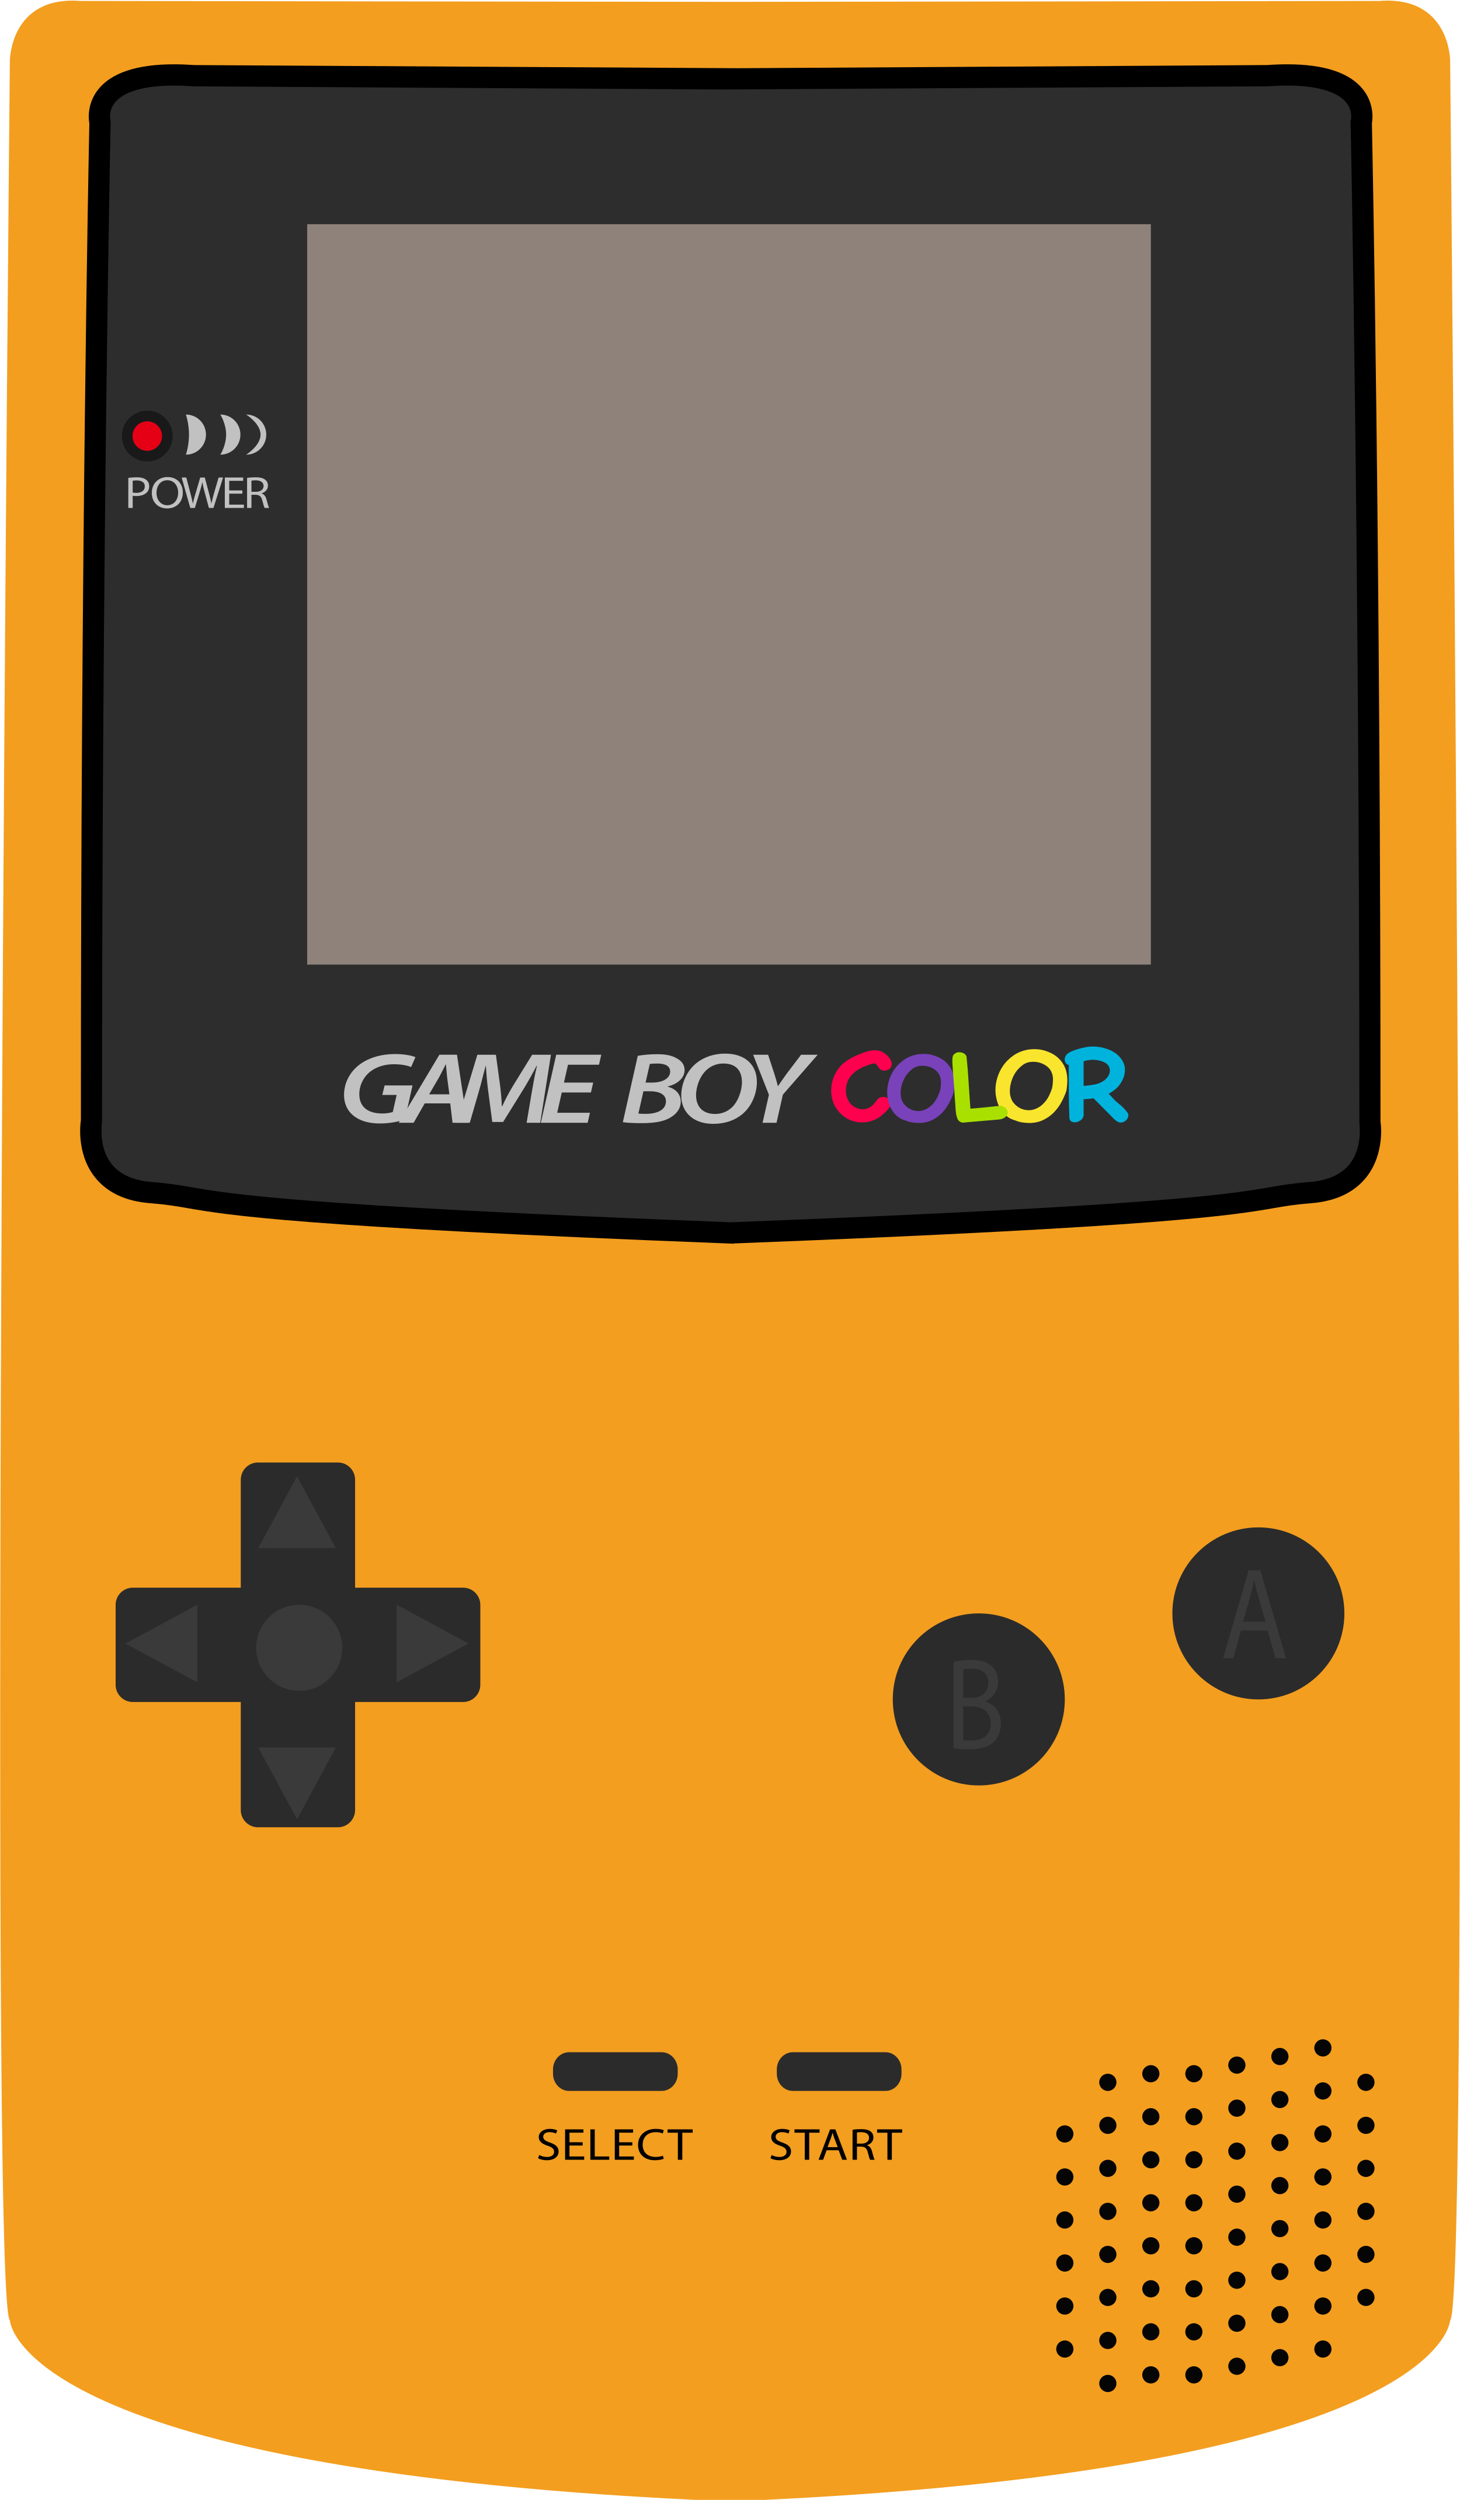 <svg id="gameboy" viewBox="20.747 26.162 339.992 582.042" xmlns="http://www.w3.org/2000/svg" style="--gb-color: #F39E1F">
  <g id="g1300" transform="matrix(1.333, 0, 0, -1.333, 198.736, 608.204)">
    <path d="m 0,0 c 118.861,5.707 119.812,31.381 119.812,31.381 3.803,2.851 0,394.634 0,394.634 0,0 0,11.408 -12.363,10.461 0,0 -99.84,-0.156 -113.153,-0.156 h -0.577 c -13.315,0 -113.158,0.156 -113.158,0.156 -12.36,0.947 -12.363,-10.461 -12.363,-10.461 0,0 -3.802,-391.783 0,-394.634 0,0 0.951,-25.674 119.813,-31.381 z" style="fill-opacity: 1; fill-rule: nonzero; stroke: none; fill: #F39E1F;" id="path1302"/>
  </g>
  <g id="g1336" transform="matrix(1.333, 0, 0, -1.333, 192.745, 44.519)">
    <path d="m 0,0 92.391,0.551 c 18.866,1.35 16.409,-8.157 16.409,-8.157 0,0 1.506,-69.972 1.506,-174.573 0,0 1.9,-11.408 -10.459,-12.359 -12.362,-0.955 -2.856,-3.254 -101.748,-7.058 h 1.064 c -98.893,3.804 -89.383,6.103 -101.746,7.058 -12.363,0.951 -10.457,12.359 -10.457,12.359 0,104.601 1.502,174.573 1.502,174.573 0,0 -2.457,9.507 16.408,8.157 L -2.743,0 Z" style="fill:#2d2d2d;fill-opacity:1;fill-rule:nonzero;stroke:none" id="path1338"/>
  </g>
  <g id="g1340" transform="matrix(1.333, 0, 0, -1.333, 61.272, 46.088)">
    <path d="m 0,0 c -6.567,0 -9.242,-1.618 -10.327,-2.976 -1.139,-1.425 -0.813,-2.953 -0.798,-3.015 l 0.05,-0.479 c -0.014,-0.7 -1.502,-71.151 -1.502,-174.532 -0.029,-0.342 -0.647,-4.423 1.662,-7.348 1.458,-1.848 3.84,-2.91 7.08,-3.161 2.925,-0.225 4.637,-0.518 6.803,-0.893 7.008,-1.204 18.732,-3.222 94.266,-6.136 75.538,2.914 87.263,4.932 94.274,6.136 2.167,0.375 3.878,0.668 6.804,0.893 3.236,0.251 5.617,1.313 7.076,3.157 2.31,2.929 1.694,7.014 1.691,7.054 -0.026,103.679 -1.517,174.13 -1.531,174.83 l -0.004,0.258 0.061,0.247 c 0.007,0.036 0.337,1.564 -0.805,2.989 -1.256,1.572 -4.791,3.502 -13.67,2.849 L 95.862,-0.682 3.466,-0.13 C 2.142,-0.04 1.03,0 0,0 m 97.769,-202.277 -1.065,0.04 c -75.433,2.914 -87.28,4.953 -94.363,6.172 -2.072,0.356 -3.708,0.639 -6.459,0.853 -4.337,0.33 -7.613,1.876 -9.74,4.59 -3.313,4.235 -2.45,9.696 -2.41,9.924 -0.025,100.261 1.383,169.678 1.474,174.091 -0.243,1.295 -0.163,3.723 1.487,5.856 2.298,2.965 6.775,4.467 13.307,4.467 1.11,0 2.308,-0.044 3.61,-0.134 l 94.995,-0.548 92.38,0.551 c 1.176,0.087 2.377,0.131 3.487,0.131 6.536,0 11.009,-1.502 13.306,-4.471 1.652,-2.129 1.731,-4.557 1.489,-5.852 0.093,-4.424 1.502,-73.844 1.502,-174.395 0.025,0 0.856,-5.415 -2.439,-9.62 -2.126,-2.714 -5.399,-4.26 -9.735,-4.59 -2.75,-0.214 -4.387,-0.497 -6.459,-0.853 -7.087,-1.219 -18.932,-3.258 -94.367,-6.172 z" style="fill:#000000;fill-opacity:1;fill-rule:nonzero;stroke:none" id="path1342"/>
  </g>
  <path d="M 302.184 415.625 L 154.794 415.625 L 154.794 286.302 L 302.184 286.302 Z" style="fill:#8e827b;fill-opacity:1;fill-rule:nonzero;stroke:none" id="path1344" transform="matrix(1.333, 0, 0, -1.333, -114.063, 632.389)"/>
  <g id="g1346" transform="matrix(1.333, 0, 0, -1.333, 59.713, 127.689)">
    <path d="m 0,0 c 0,-1.934 -1.566,-3.505 -3.505,-3.505 -1.936,0 -3.505,1.571 -3.505,3.505 0,1.938 1.569,3.505 3.505,3.505 C -1.566,3.505 0,1.938 0,0" style="fill:#e50016;fill-opacity:1;fill-rule:nonzero;stroke:none" id="path1348"/>
  </g>
  <g id="g1350" transform="matrix(1.333, 0, 0, -1.333, 55.04, 124.254)">
    <path d="m 0,0 c -1.419,0 -2.576,-1.158 -2.576,-2.577 0,-1.419 1.157,-2.576 2.576,-2.576 1.419,0 2.577,1.157 2.577,2.576 C 2.577,-1.158 1.419,0 0,0 m 0,-7.011 c -2.445,0 -4.435,1.989 -4.435,4.434 0,2.446 1.99,4.434 4.435,4.434 2.446,0 4.435,-1.988 4.435,-4.434 0,-2.445 -1.989,-4.434 -4.435,-4.434" style="fill:#191919;fill-opacity:1;fill-rule:nonzero;stroke:none" id="path1352"/>
  </g>
  <g id="g1354" transform="matrix(1.333, 0, 0, -1.333, 51.648, 140.84)">
    <path d="m 0,0 c 0.168,-0.04 0.379,-0.058 0.631,-0.058 0.922,0 1.484,0.403 1.484,1.136 0,0.7 -0.551,1.041 -1.396,1.041 C 0.385,2.119 0.131,2.097 0,2.061 Z M -0.766,2.562 C -0.395,2.613 0.088,2.663 0.705,2.663 1.459,2.663 2.01,2.504 2.363,2.221 2.689,1.967 2.881,1.582 2.881,1.11 2.881,0.631 2.725,0.25 2.424,-0.025 2.021,-0.414 1.361,-0.61 0.613,-0.61 0.385,-0.61 0.174,-0.603 0,-0.559 v -2.13 h -0.766 z" style="fill:#c1c1c1;fill-opacity:1;fill-rule:nonzero;stroke:none" id="path1356"/>
  </g>
  <g id="g1358" transform="matrix(1.333, 0, 0, -1.333, 57.19, 140.927)">
    <path d="m 0,0 c 0,-1.132 0.686,-2.148 1.889,-2.148 1.213,0 1.898,0.998 1.898,2.206 C 3.787,1.111 3.174,2.214 1.9,2.214 0.635,2.214 0,1.168 0,0 m 4.596,0.087 c 0,-1.828 -1.237,-2.797 -2.75,-2.797 -1.563,0 -2.664,1.088 -2.664,2.696 0,1.683 1.17,2.786 2.752,2.786 1.617,0 2.662,-1.11 2.662,-2.685" style="fill:#c1c1c1;fill-opacity:1;fill-rule:nonzero;stroke:none" id="path1360"/>
  </g>
  <g id="g1362" transform="matrix(1.333, 0, 0, -1.333, 65.054, 144.425)">
    <path d="m 0,0 -1.502,5.313 h 0.81 L 0.012,2.624 C 0.186,1.963 0.346,1.303 0.45,0.788 H 0.469 C 0.563,1.317 0.748,1.949 0.951,2.631 L 1.742,5.313 H 2.541 L 3.263,2.616 C 3.43,1.985 3.59,1.354 3.677,0.794 H 3.695 C 3.818,1.379 3.985,1.97 4.166,2.631 L 4.95,5.313 H 5.734 L 4.054,0 H 3.256 L 2.509,2.769 C 2.323,3.444 2.199,3.966 2.12,4.5 H 2.102 C 1.996,3.973 1.865,3.451 1.645,2.769 L 0.803,0 Z" style="fill:#c1c1c1;fill-opacity:1;fill-rule:nonzero;stroke:none" id="path1364"/>
  </g>
  <g id="g1366" transform="matrix(1.333, 0, 0, -1.333, 77.19, 141.101)">
    <path d="M 0,0 H -2.301 V -1.916 H 0.265 V -2.493 H -3.066 V 2.819 H 0.135 V 2.243 H -2.301 V 0.566 l 2.301,0 z" style="fill:#c1c1c1;fill-opacity:1;fill-rule:nonzero;stroke:none" id="path1368"/>
  </g>
  <g id="g1370" transform="matrix(1.333, 0, 0, -1.333, 79.304, 140.665)">
    <path d="M 0,0 H 0.779 C 1.6,0 2.115,0.406 2.115,1.008 2.115,1.698 1.564,1.996 0.754,2.003 0.385,2.003 0.123,1.974 0,1.941 Z m -0.766,2.424 c 0.389,0.069 0.94,0.108 1.469,0.108 0.817,0 1.344,-0.134 1.713,-0.435 0.299,-0.236 0.465,-0.598 0.465,-1.009 0,-0.7 -0.49,-1.164 -1.113,-1.357 V -0.291 C 2.225,-0.432 2.496,-0.809 2.635,-1.361 2.83,-2.104 2.968,-2.613 3.092,-2.82 H 2.301 C 2.207,-2.671 2.072,-2.214 1.904,-1.553 1.73,-0.82 1.416,-0.544 0.719,-0.519 H 0 V -2.82 h -0.766 z" style="fill:#c1c1c1;fill-opacity:1;fill-rule:nonzero;stroke:none" id="path1372"/>
  </g>
  <g id="g1374" transform="matrix(1.333, 0, 0, -1.333, 76.73, 127.351)">
    <path d="m 0,0 c 0,-1.938 -1.567,-3.505 -3.506,-3.505 0,0 1.009,1.567 1.009,3.505 0,1.938 -1.009,3.505 -1.009,3.505 C -1.567,3.505 0,1.938 0,0" style="fill:#c1c1c1;fill-opacity:1;fill-rule:nonzero;stroke:none" id="path1376"/>
  </g>
  <g id="g1378" transform="matrix(1.333, 0, 0, -1.333, 68.713, 127.351)">
    <path d="m 0,0 c 0,-1.938 -1.571,-3.505 -3.505,-3.505 0,0 0.54,1.567 0.54,3.505 0,1.938 -0.54,3.505 -0.54,3.505 C -1.571,3.505 0,1.938 0,0" style="fill:#c1c1c1;fill-opacity:1;fill-rule:nonzero;stroke:none" id="path1380"/>
  </g>
  <g id="g1382" transform="matrix(1.333, 0, 0, -1.333, 82.749, 127.351)">
    <path d="m 0,0 c 0,-1.938 -1.567,-3.505 -3.506,-3.505 0,0 2.512,1.567 2.512,3.505 0,1.938 -2.512,3.505 -2.512,3.505 C -1.567,3.505 0,1.938 0,0" style="fill:#c1c1c1;fill-opacity:1;fill-rule:nonzero;stroke:none" id="path1384"/>
  </g>
  <g id="g1390" transform="matrix(1.333, 0, 0, -1.333, 103.437, 447.595)">
    <path d="m 0,0 c 0,-1.662 -1.346,-3.004 -3.005,-3.004 h -13.959 c -1.658,0 -3.005,1.342 -3.005,3.004 v 57.699 c 0,1.662 1.347,3.01 3.005,3.01 H -3.005 C -1.346,60.709 0,59.361 0,57.699 Z" style="fill:#2b2b2b;fill-opacity:1;fill-rule:nonzero;stroke:none" id="path1392"/>
  </g>
  <g id="g1394" transform="matrix(1.333, 0, 0, -1.333, 128.591, 395.816)">
    <path d="m 0,0 c 1.662,0 3.005,-1.342 3.005,-3.004 v -13.959 c 0,-1.662 -1.343,-3.005 -3.005,-3.005 h -57.699 c -1.658,0 -3.004,1.343 -3.004,3.005 v 13.959 c 0,1.662 1.346,3.004 3.004,3.004 z" style="fill:#2b2b2b;fill-opacity:1;fill-rule:nonzero;stroke:none" id="path1396"/>
  </g>
  <g id="g1398" transform="matrix(1.333, 0, 0, -1.333, 333.814, 401.801)">
    <path id="bouton_A" d="m 0,0 c 0,-8.299 -6.727,-15.025 -15.021,-15.025 -8.301,0 -15.028,6.726 -15.028,15.025 0,8.296 6.727,15.023 15.028,15.023 C -6.727,15.023 0,8.296 0,0" style="fill:#2b2b2b;fill-opacity:1;fill-rule:nonzero;stroke:none" />
  </g>
  <g id="g1402" transform="matrix(1.333, 0, 0, -1.333, 268.71, 421.834)">
    <path id="bouton_B" d="m 0,0 c 0,-8.295 -6.727,-15.023 -15.025,-15.023 -8.299,0 -15.027,6.728 -15.027,15.023 0,8.299 6.728,15.025 15.027,15.025 C -6.727,15.025 0,8.299 0,0" style="fill:#2b2b2b;fill-opacity:1;fill-rule:nonzero;stroke:none" />
  </g>
  <g id="g1406" transform="matrix(1.333, 0, 0, -1.333, 178.57, 508.982)">
    <path id="bouton_SELECT" d="m 0,0 c 0,-1.662 -1.259,-3.005 -2.813,-3.005 h -16.158 c -1.556,0 -2.816,1.343 -2.816,3.005 v 0.747 c 0,1.666 1.26,3.012 2.816,3.012 H -2.813 C -1.259,3.759 0,2.413 0,0.747 Z" style="fill:#2b2b2b;fill-opacity:1;fill-rule:nonzero;stroke:none" />
  </g>
  <g id="g1410" transform="matrix(1.333, 0, 0, -1.333, 230.678, 508.982)">
    <path id="bouton_START" d="m 0,0 c 0,-1.662 -1.256,-3.005 -2.808,-3.005 h -16.164 c -1.55,0 -2.807,1.343 -2.807,3.005 v 0.747 c 0,1.666 1.257,3.012 2.807,3.012 H -2.808 C -1.256,3.759 0,2.413 0,0.747 Z" style="fill:#2b2b2b;fill-opacity:1;fill-rule:nonzero;stroke:none" />
  </g>
  <g id="g1414" transform="matrix(1.333, 0, 0, -1.333, 100.442, 409.817)">
    <path d="m 0,0 c 0,-4.147 -3.363,-7.511 -7.512,-7.511 -4.15,0 -7.51,3.364 -7.51,7.511 0,4.151 3.36,7.511 7.51,7.511 C -3.363,7.511 0,4.151 0,0" style="fill:#3a3a3a;fill-opacity:1;fill-rule:nonzero;stroke:none" id="path1416"/>
  </g>
  <g id="g1418" transform="matrix(1.333, 0, 0, -1.333, 245.061, 431.269)">
    <path d="m 0,0 c 0.331,-0.07 0.817,-0.096 1.419,-0.096 1.749,0 3.364,0.756 3.364,2.987 0,2.098 -1.536,2.965 -3.386,2.965 H 0 Z m 0,7.359 h 1.536 c 1.788,0 2.836,1.096 2.836,2.576 0,1.799 -1.164,2.507 -2.877,2.507 C 0.72,12.442 0.272,12.373 0,12.305 Z m -1.694,6.291 c 0.74,0.182 1.909,0.32 3.091,0.32 1.696,0 2.784,-0.341 3.6,-1.117 C 5.679,12.26 6.086,11.35 6.086,10.141 6.086,8.658 5.251,7.359 3.868,6.768 V 6.723 C 5.112,6.357 6.571,5.148 6.571,2.87 6.571,1.549 6.126,0.543 5.466,-0.208 4.55,-1.188 3.07,-1.645 0.933,-1.645 c -1.168,0 -2.061,0.092 -2.627,0.186 z" style="fill:#3a3a3a;fill-opacity:1;fill-rule:nonzero;stroke:none" id="path1420"/>
  </g>
  <g id="g1422" transform="matrix(1.333, 0, 0, -1.333, 315.466, 403.735)">
    <path d="M 0,0 -1.284,4.42 C -1.575,5.425 -1.771,6.335 -1.963,7.225 H -2.004 C -2.199,6.314 -2.413,5.378 -2.664,4.445 L -3.948,0 Z M -4.3,-1.549 -5.66,-6.383 H -7.41 L -2.958,8.98 h 2.044 L 3.559,-6.383 H 1.748 l -1.4,4.834 z" style="fill:#3a3a3a;fill-opacity:1;fill-rule:nonzero;stroke:none" id="path1424"/>
  </g>
  <g id="g1442" transform="matrix(1.333, 0, 0, -1.333, 113.104, 399.777)">
    <path id="fleche_DROITE" d="M 0,0 12.559,-6.775 0,-13.557 Z" style="fill:#3a3a3a;fill-opacity:1;fill-rule:nonzero;stroke:none" />
  </g>
  <g id="g1446" transform="matrix(1.333, 0, 0, -1.333, 66.695, 417.853)">
    <path id="fleche_GAUCHE" d="M 0,0 -12.559,6.774 0,13.557 Z" style="fill:#3a3a3a;fill-opacity:1;fill-rule:nonzero;stroke:none" />
  </g>
  <g id="g1450" transform="matrix(1.333, 0, 0, -1.333, 80.877, 386.618)">
    <path id="fleche_HAUT" d="M 0,0 6.778,12.552 13.561,0 Z" style="fill:#3a3a3a;fill-opacity:1;fill-rule:nonzero;stroke:none" />
  </g>
  <g id="g1454" transform="matrix(1.333, 0, 0, -1.333, 98.958, 433.011)">
    <path id="fleche_BAS" d="M 0,0 -6.779,-12.556 -13.561,0 Z" style="fill:#3a3a3a;fill-opacity:1;fill-rule:nonzero;stroke:none" />
  </g>
  <g id="g1458" transform="matrix(1.333, 0, 0, -1.333, 146.309, 527.905)">
    <path d="m 0,0 c 0.341,-0.188 0.842,-0.345 1.371,-0.345 0.78,0 1.238,0.371 1.238,0.904 0,0.498 -0.316,0.781 -1.115,1.056 -0.968,0.309 -1.564,0.758 -1.564,1.506 0,0.826 0.763,1.443 1.916,1.443 0.607,0 1.047,-0.126 1.307,-0.26 L 2.942,3.744 C 2.75,3.84 2.354,3.995 1.817,3.995 1.012,3.995 0.703,3.564 0.703,3.201 c 0,-0.498 0.36,-0.74 1.177,-1.023 1.001,-0.35 1.513,-0.781 1.513,-1.561 0,-0.82 -0.679,-1.531 -2.076,-1.531 -0.569,0 -1.194,0.152 -1.51,0.341 z" style="fill-opacity: 1; fill-rule: nonzero; stroke: none;" id="path1460"/>
  </g>
  <g id="g1462" transform="matrix(1.333, 0, 0, -1.333, 156.43, 525.699)">
    <path d="m 0,0 h -2.301 v -1.911 h 2.566 v -0.577 h -3.331 v 5.312 h 3.2 V 2.247 H -2.301 V 0.57 L 0,0.57 Z" style="fill-opacity: 1; fill-rule: nonzero; stroke: none;" id="path1464"/>
  </g>
  <g id="g1466" transform="matrix(1.333, 0, 0, -1.333, 158.226, 521.933)">
    <path d="M 0,0 H 0.766 V -4.735 H 3.295 V -5.313 L 0,-5.313 Z" style="fill-opacity: 1; fill-rule: nonzero; stroke: none;" id="path1468"/>
  </g>
  <g id="g1470" transform="matrix(1.333, 0, 0, -1.333, 167.998, 525.699)">
    <path d="m 0,0 h -2.3 v -1.911 h 2.565 v -0.577 h -3.33 V 2.824 H 0.134 V 2.247 H -2.3 V 0.57 H 0 Z" style="fill-opacity: 1; fill-rule: nonzero; stroke: none;" id="path1472"/>
  </g>
  <g id="g1474" transform="matrix(1.333, 0, 0, -1.333, 175.318, 528.785)">
    <path d="m 0,0 c -0.282,-0.127 -0.845,-0.254 -1.563,-0.254 -1.67,0 -2.928,0.947 -2.928,2.69 0,1.661 1.258,2.789 3.095,2.789 0.737,0 1.2,-0.141 1.403,-0.236 L -0.177,4.427 c -0.291,0.128 -0.701,0.221 -1.195,0.221 -1.389,0 -2.311,-0.794 -2.311,-2.191 0,-1.3 0.834,-2.134 2.276,-2.134 0.468,0 0.939,0.087 1.248,0.221 z" style="fill-opacity: 1; fill-rule: nonzero; stroke: none;" id="path1476"/>
  </g>
  <g id="g1478" transform="matrix(1.333, 0, 0, -1.333, 178.604, 522.712)">
    <path d="M 0,0 H -1.799 V 0.584 H 2.584 V 0 H 0.773 V -4.729 H 0 Z" style="fill-opacity: 1; fill-rule: nonzero; stroke: none;" id="path1480"/>
  </g>
  <g id="g1482" transform="matrix(1.333, 0, 0, -1.333, 200.434, 527.905)">
    <path d="m 0,0 c 0.341,-0.188 0.846,-0.345 1.372,-0.345 0.779,0 1.236,0.371 1.236,0.904 0,0.498 -0.315,0.781 -1.113,1.056 -0.969,0.309 -1.564,0.758 -1.564,1.506 0,0.826 0.762,1.443 1.916,1.443 0.606,0 1.046,-0.126 1.306,-0.26 L 2.942,3.744 C 2.75,3.84 2.354,3.995 1.817,3.995 1.013,3.995 0.704,3.564 0.704,3.201 0.704,2.703 1.063,2.461 1.88,2.178 2.881,1.828 3.393,1.397 3.393,0.617 c 0,-0.82 -0.679,-1.531 -2.076,-1.531 -0.57,0 -1.194,0.152 -1.509,0.341 z" style="fill-opacity: 1; fill-rule: nonzero; stroke: none;" id="path1484"/>
  </g>
  <g id="g1486" transform="matrix(1.333, 0, 0, -1.333, 208.156, 522.712)">
    <path d="M 0,0 H -1.8 V 0.584 H 2.584 V 0 H 0.773 V -4.729 H 0 Z" style="fill-opacity: 1; fill-rule: nonzero; stroke: none;" id="path1488"/>
  </g>
  <g id="g1490" transform="matrix(1.333, 0, 0, -1.333, 215.83, 526.076)">
    <path d="M 0,0 -0.58,1.528 C -0.712,1.877 -0.799,2.193 -0.886,2.501 H -0.904 C -0.991,2.186 -1.089,1.862 -1.205,1.539 L -1.782,0 Z m -1.942,-0.536 -0.613,-1.669 h -0.791 l 2.01,5.312 h 0.922 L 1.607,-2.205 H 0.791 l -0.632,1.669 z" style="fill-opacity: 1; fill-rule: nonzero; stroke: none;" id="path1492"/>
  </g>
  <g id="g1494" transform="matrix(1.333, 0, 0, -1.333, 220.304, 525.254)">
    <path d="M 0,0 H 0.781 C 1.602,0 2.115,0.399 2.115,1.01 2.115,1.691 1.564,1.993 0.756,2 0.385,2 0.125,1.971 0,1.938 Z m -0.766,2.418 c 0.389,0.072 0.94,0.111 1.471,0.111 0.816,0 1.342,-0.133 1.713,-0.435 C 2.715,1.858 2.881,1.496 2.881,1.086 2.881,0.385 2.393,-0.08 1.768,-0.268 v -0.025 c 0.453,-0.142 0.73,-0.52 0.867,-1.07 0.197,-0.741 0.334,-1.256 0.457,-1.459 H 2.301 c -0.094,0.148 -0.229,0.605 -0.395,1.269 -0.174,0.734 -0.49,1.01 -1.187,1.031 H 0 v -2.3 h -0.766 z" style="fill-opacity: 1; fill-rule: nonzero; stroke: none;" id="path1496"/>
  </g>
  <g id="g1498" transform="matrix(1.333, 0, 0, -1.333, 227.403, 522.712)">
    <path d="M 0,0 H -1.801 V 0.584 H 2.584 V 0 H 0.772 V -4.729 H 0 Z" style="fill-opacity: 1; fill-rule: nonzero; stroke: none;" id="path1500"/>
  </g>
  <g id="g1502" transform="matrix(1.333, 0, 0, -1.333, 115.02, 286.868)">
    <path d="m 0,0 c -0.965,-0.283 -2.588,-0.653 -4.332,-0.653 -1.957,0 -3.553,0.457 -4.671,1.394 -1.114,0.899 -1.619,2.202 -1.619,3.559 0,2.119 1.009,4.111 2.842,5.432 1.556,1.111 3.679,1.746 6.056,1.746 1.788,0 3.07,-0.316 3.578,-0.544 L 1.096,9.202 c -0.675,0.284 -1.724,0.494 -3.008,0.494 -1.514,0 -2.904,-0.403 -3.955,-1.161 -1.281,-0.919 -2.084,-2.453 -2.084,-4.076 0,-2.133 1.389,-3.367 4.039,-3.367 0.758,0 1.391,0.123 1.81,0.265 l 0.672,2.979 h -2.504 l 0.403,1.659 h 4.877 z" style="fill:#c1c1c1;fill-opacity:1;fill-rule:nonzero;stroke:none" id="path1504"/>
  </g>
  <g id="g1506" transform="matrix(1.333, 0, 0, -1.333, 125.398, 280.945)">
    <path d="m 0,0 -0.398,2.964 c -0.063,0.635 -0.149,1.55 -0.211,2.258 H -0.652 C -1.031,4.514 -1.408,3.668 -1.807,2.964 L -3.534,0 Z m -4.311,-1.586 -1.937,-3.386 h -2.606 l 7.108,11.885 h 3.07 L 3.113,-4.972 H 0.548 l -0.4,3.386 z" style="fill:#c1c1c1;fill-opacity:1;fill-rule:nonzero;stroke:none" id="path1508"/>
  </g>
  <g id="g1510" transform="matrix(1.333, 0, 0, -1.333, 143.382, 287.575)">
    <path d="M 0,0 0.942,5.588 C 1.153,6.808 1.451,8.48 1.807,9.947 H 1.745 C 1.008,8.554 0.166,7.018 -0.613,5.767 L -4.104,0.143 H -5.999 L -6.732,5.68 C -6.902,7 -7.029,8.535 -7.113,9.947 H -7.152 C -7.533,8.59 -7.955,6.79 -8.311,5.588 L -9.932,0 h -2.272 l 3.6,11.885 h 3.237 L -4.608,6.333 C -4.503,5.272 -4.355,4.04 -4.337,2.911 h 0.087 c 0.504,1.129 1.176,2.38 1.786,3.403 l 3.429,5.571 H 4.249 L 2.376,0 Z" style="fill:#c1c1c1;fill-opacity:1;fill-rule:nonzero;stroke:none" id="path1512"/>
  </g>
  <g id="g1514" transform="matrix(1.333, 0, 0, -1.333, 158.356, 280.52)">
    <path d="m 0,0 h -5.091 l -0.803,-3.545 h 5.723 L -0.57,-5.291 H -8.752 L -6.061,6.594 H 1.807 L 1.408,4.848 H -4 L -4.714,1.727 h 5.112 z" style="fill:#c1c1c1;fill-opacity:1;fill-rule:nonzero;stroke:none" id="path1516"/>
  </g>
  <g id="g1518" transform="matrix(1.333, 0, 0, -1.333, 171.085, 278.217)">
    <path d="m 0,0 h 1.136 c 1.833,0 3.157,0.723 3.157,1.941 0,0.969 -0.903,1.39 -2.25,1.39 -0.569,0 -1.053,-0.032 -1.307,-0.087 z m -1.26,-5.414 c 0.401,-0.036 0.84,-0.05 1.303,-0.05 1.83,0 3.514,0.616 3.514,2.202 0,1.27 -1.286,1.746 -2.778,1.746 H -0.377 Z M -1.365,4.674 c 0.945,0.174 2.124,0.283 3.408,0.283 1.47,0 2.543,-0.214 3.408,-0.726 0.82,-0.421 1.367,-1.128 1.367,-2.028 0,-1.499 -1.389,-2.518 -2.946,-2.874 v -0.051 c 1.324,-0.337 2.271,-1.252 2.271,-2.609 0,-1.252 -0.797,-2.188 -1.829,-2.787 -1.179,-0.708 -2.863,-0.968 -5.007,-0.968 -1.43,0 -2.609,0.068 -3.28,0.173 z" style="fill:#c1c1c1;fill-opacity:1;fill-rule:nonzero;stroke:none" id="path1520"/>
  </g>
  <g id="g1522" transform="matrix(1.333, 0, 0, -1.333, 185.445, 275.135)">
    <path d="m 0,0 c -1.24,-1.042 -1.955,-2.983 -1.955,-4.514 0,-1.8 0.969,-3.28 3.346,-3.28 1.029,0 2.017,0.37 2.754,1.004 1.222,1.024 1.916,3.049 1.916,4.548 0,1.571 -0.654,3.262 -3.262,3.262 C 1.706,1.02 0.759,0.636 0,0 m 8.67,-2.17 c 0,-2.116 -0.907,-4.303 -2.569,-5.679 -1.282,-1.055 -3.005,-1.672 -5.07,-1.672 -3.658,0 -5.574,2.238 -5.574,4.898 0,2.119 0.947,4.34 2.652,5.716 1.282,1.041 3.071,1.658 4.987,1.658 3.785,0 5.574,-2.207 5.574,-4.921" style="fill:#c1c1c1;fill-opacity:1;fill-rule:nonzero;stroke:none" id="path1524"/>
  </g>
  <g id="g1526" transform="matrix(1.333, 0, 0, -1.333, 198.325, 287.575)">
    <path d="m 0,0 1.113,4.885 -2.757,7 H 0.965 L 2.078,8.499 C 2.395,7.475 2.543,6.95 2.671,6.419 h 0.04 c 0.381,0.563 0.842,1.235 1.473,2.116 l 2.547,3.35 h 2.9 L 3.553,4.921 2.438,0 Z" style="fill:#c1c1c1;fill-opacity:1;fill-rule:nonzero;stroke:none" id="path1528"/>
  </g>
  <g id="g1530" transform="matrix(1.333, 0, 0, -1.333, 225.139, 282.049)">
    <path d="M 0,0 C 0.226,0.203 0.482,0.324 0.772,0.353 1.063,0.385 1.324,0.349 1.567,0.25 1.804,0.145 1.995,-0.01 2.126,-0.239 2.261,-0.457 2.293,-0.718 2.225,-1.023 2.138,-1.328 1.974,-1.607 1.733,-1.869 1.495,-2.133 1.255,-2.37 1.013,-2.583 c -0.549,-0.52 -1.159,-0.9 -1.829,-1.15 -0.668,-0.247 -1.347,-0.364 -2.033,-0.353 -0.681,0.015 -1.353,0.16 -2.009,0.44 -0.655,0.279 -1.246,0.696 -1.768,1.251 -0.309,0.331 -0.57,0.683 -0.784,1.049 -0.21,0.367 -0.374,0.751 -0.486,1.158 -0.171,0.595 -0.248,1.215 -0.228,1.865 0.01,0.642 0.123,1.27 0.337,1.879 0.21,0.61 0.508,1.183 0.896,1.72 0.392,0.537 0.867,0.998 1.429,1.376 0.41,0.279 0.824,0.519 1.238,0.725 0.417,0.2 0.856,0.393 1.325,0.57 0.267,0.098 0.541,0.196 0.823,0.295 0.283,0.093 0.573,0.162 0.868,0.22 0.297,0.048 0.594,0.066 0.889,0.055 C -0.022,8.502 0.271,8.445 0.551,8.346 0.747,8.27 0.946,8.162 1.143,8.031 1.339,7.896 1.524,7.748 1.69,7.577 1.864,7.403 2.01,7.226 2.138,7.037 2.265,6.844 2.354,6.659 2.413,6.481 2.453,6.318 2.467,6.147 2.444,5.98 2.424,5.806 2.37,5.654 2.278,5.513 2.185,5.375 2.058,5.259 1.901,5.16 1.749,5.07 1.575,5.008 1.374,4.982 1.048,4.942 0.802,4.976 0.624,5.073 0.446,5.179 0.309,5.305 0.199,5.458 0.094,5.61 -0.007,5.755 -0.108,5.9 -0.204,6.05 -0.345,6.151 -0.526,6.217 -0.643,6.217 -0.729,6.213 -0.784,6.198 -1.267,6.085 -1.749,5.926 -2.231,5.729 -2.722,5.538 -3.172,5.298 -3.585,5.019 -4.007,4.739 -4.369,4.417 -4.678,4.05 -4.986,3.684 -5.215,3.27 -5.356,2.813 -5.526,2.269 -5.589,1.717 -5.545,1.161 c 0.04,-0.558 0.211,-1.081 0.508,-1.574 0.171,-0.295 0.391,-0.548 0.675,-0.762 0.283,-0.218 0.595,-0.378 0.935,-0.487 0.338,-0.109 0.683,-0.145 1.035,-0.112 0.353,0.033 0.69,0.142 1.013,0.33 0.286,0.177 0.536,0.396 0.765,0.656 C -0.389,-0.525 -0.186,-0.265 0,0" style="fill:#ff004f;fill-opacity:1;fill-rule:nonzero;stroke:none" id="path1532"/>
  </g>
  <g id="g1534" transform="matrix(1.333, 0, 0, -1.333, 236.02, 284.57)">
    <path d="M 0,0 C 0.392,0.153 0.736,0.356 1.033,0.61 1.324,0.861 1.585,1.14 1.807,1.445 2.024,1.749 2.213,2.073 2.361,2.421 2.514,2.769 2.648,3.114 2.765,3.469 2.844,3.912 2.889,4.369 2.893,4.841 2.898,5.309 2.79,5.755 2.572,6.18 2.387,6.532 2.111,6.829 1.738,7.088 1.363,7.337 0.957,7.512 0.511,7.61 0.068,7.715 -0.381,7.733 -0.831,7.675 -1.281,7.617 -1.685,7.458 -2.036,7.2 -2.537,6.826 -2.936,6.405 -3.244,5.941 -3.55,5.476 -3.781,4.964 -3.941,4.402 -4.068,3.955 -4.141,3.488 -4.155,2.994 -4.166,2.5 -4.083,2.032 -3.897,1.586 c 0.137,-0.33 0.351,-0.631 0.633,-0.899 0.281,-0.27 0.6,-0.483 0.951,-0.636 0.354,-0.152 0.731,-0.239 1.129,-0.258 C -0.785,-0.221 -0.389,-0.152 0,0 M 5.08,2.969 C 4.857,2.315 4.575,1.67 4.227,1.045 3.879,0.417 3.458,-0.145 2.964,-0.638 2.463,-1.132 1.887,-1.531 1.226,-1.836 0.565,-2.141 -0.189,-2.293 -1.039,-2.293 c -0.547,0.022 -0.979,0.069 -1.303,0.135 -0.318,0.061 -0.631,0.155 -0.928,0.29 -0.541,0.141 -0.998,0.366 -1.382,0.678 -0.389,0.309 -0.711,0.668 -0.973,1.081 -0.258,0.411 -0.461,0.849 -0.6,1.311 -0.136,0.464 -0.228,0.91 -0.263,1.346 -0.063,0.762 0.007,1.538 0.217,2.326 0.21,0.784 0.541,1.51 0.998,2.173 0.46,0.661 1.035,1.231 1.723,1.71 0.697,0.475 1.488,0.783 2.373,0.936 0.462,0.072 0.923,0.098 1.394,0.072 C 0.689,9.744 1.146,9.66 1.588,9.519 1.955,9.403 2.293,9.268 2.609,9.116 2.924,8.963 3.222,8.767 3.512,8.532 3.89,8.227 4.209,7.875 4.475,7.475 4.731,7.08 4.92,6.659 5.04,6.227 5.186,5.676 5.246,5.131 5.236,4.591 5.225,4.05 5.17,3.51 5.08,2.969" style="fill:#7942ba;fill-opacity:1;fill-rule:nonzero;stroke:none" id="path1536"/>
  </g>
  <g id="g1538" transform="matrix(1.333, 0, 0, -1.333, 261.838, 284.361)">
    <path d="m 0,0 c 0.42,0.167 0.786,0.38 1.103,0.649 0.315,0.272 0.586,0.57 0.831,0.897 0.234,0.326 0.43,0.67 0.593,1.045 C 2.691,2.958 2.83,3.334 2.956,3.712 3.039,4.187 3.084,4.677 3.09,5.174 3.098,5.679 2.984,6.158 2.75,6.607 2.553,6.985 2.256,7.308 1.856,7.576 1.461,7.845 1.022,8.034 0.551,8.142 0.071,8.251 -0.408,8.27 -0.891,8.208 -1.373,8.146 -1.801,7.976 -2.179,7.696 -2.707,7.296 -3.141,6.851 -3.467,6.354 -3.793,5.857 -4.043,5.309 -4.211,4.707 -4.352,4.231 -4.432,3.73 -4.443,3.2 -4.457,2.67 -4.366,2.173 -4.17,1.698 -4.018,1.343 -3.789,1.023 -3.488,0.736 -3.191,0.45 -2.85,0.221 -2.473,0.058 -2.096,-0.105 -1.691,-0.196 -1.268,-0.214 -0.84,-0.232 -0.418,-0.16 0,0 M 5.432,3.178 C 5.195,2.475 4.891,1.789 4.518,1.118 4.15,0.446 3.695,-0.153 3.167,-0.682 2.633,-1.208 2.017,-1.633 1.309,-1.96 c -0.701,-0.326 -1.51,-0.49 -2.42,-0.49 -0.585,0.022 -1.049,0.074 -1.394,0.138 -0.337,0.072 -0.675,0.178 -0.993,0.312 -0.574,0.152 -1.068,0.393 -1.479,0.73 -0.414,0.33 -0.757,0.714 -1.037,1.154 -0.279,0.435 -0.494,0.907 -0.638,1.405 -0.15,0.492 -0.244,0.975 -0.284,1.44 -0.072,0.812 0.004,1.644 0.229,2.482 0.225,0.841 0.58,1.615 1.07,2.322 0.487,0.711 1.104,1.318 1.848,1.829 0.739,0.508 1.582,0.842 2.532,1.005 0.489,0.072 0.984,0.102 1.488,0.072 0.505,-0.022 0.995,-0.112 1.47,-0.26 C 2.09,10.055 2.456,9.91 2.789,9.743 3.123,9.587 3.449,9.379 3.755,9.125 4.157,8.799 4.498,8.421 4.777,7.997 5.061,7.569 5.26,7.123 5.387,6.659 5.54,6.07 5.608,5.486 5.594,4.91 5.584,4.332 5.529,3.755 5.432,3.178" style="fill:#f9e52d;fill-opacity:1;fill-rule:nonzero;stroke:none" id="path1540"/>
  </g>
  <g id="g1542" transform="matrix(1.333, 0, 0, -1.333, 278.137, 273.606)">
    <path d="M 0,0 C -0.566,0.301 -1.188,0.471 -1.855,0.512 -2.526,0.551 -3.169,0.464 -3.789,0.265 v -4.296 c 0.631,0.035 1.252,0.112 1.869,0.221 0.612,0.104 1.183,0.345 1.701,0.707 0.287,0.207 0.516,0.443 0.694,0.719 0.173,0.269 0.279,0.548 0.316,0.835 0.031,0.286 -0.008,0.562 -0.128,0.834 C 0.543,-0.443 0.322,-0.203 0,0 m -3.789,-9.202 c -0.047,-0.317 -0.191,-0.574 -0.446,-0.777 -0.254,-0.203 -0.531,-0.331 -0.828,-0.392 -0.297,-0.054 -0.566,-0.025 -0.812,0.083 -0.247,0.117 -0.378,0.345 -0.396,0.69 -0.069,1.455 -0.102,2.969 -0.102,4.532 v 4.667 c -0.225,0.072 -0.398,0.188 -0.508,0.341 -0.115,0.152 -0.182,0.319 -0.203,0.501 -0.021,0.188 0.004,0.373 0.072,0.566 0.076,0.188 0.179,0.352 0.324,0.493 0.152,0.152 0.363,0.29 0.627,0.414 0.273,0.13 0.567,0.246 0.881,0.352 0.317,0.105 0.633,0.203 0.945,0.275 0.308,0.077 0.569,0.135 0.783,0.175 0.889,0.167 1.782,0.159 2.686,-0.011 C 0.137,2.537 0.928,2.228 1.613,1.789 2.299,1.342 2.811,0.766 3.148,0.055 3.486,-0.657 3.523,-1.466 3.254,-2.381 3.17,-2.631 3.066,-2.884 2.938,-3.139 2.811,-3.389 2.662,-3.625 2.496,-3.842 2.256,-4.169 1.974,-4.463 1.646,-4.713 1.32,-4.967 0.968,-5.204 0.588,-5.417 0.855,-5.671 1.113,-5.937 1.35,-6.215 1.592,-6.495 1.857,-6.746 2.154,-6.979 2.268,-7.065 2.434,-7.204 2.652,-7.392 2.87,-7.584 3.087,-7.787 3.287,-8.005 3.49,-8.219 3.672,-8.43 3.828,-8.64 3.98,-8.847 4.053,-9.021 4.038,-9.163 4.023,-9.402 3.951,-9.623 3.816,-9.815 c -0.134,-0.2 -0.296,-0.349 -0.486,-0.457 -0.188,-0.109 -0.398,-0.164 -0.623,-0.164 -0.226,0 -0.451,0.072 -0.68,0.21 -0.254,0.179 -0.493,0.385 -0.718,0.628 -0.229,0.24 -0.446,0.465 -0.657,0.664 -0.464,0.457 -0.918,0.915 -1.363,1.375 -0.443,0.465 -0.9,0.918 -1.369,1.365 -0.279,-0.055 -0.566,-0.091 -0.856,-0.109 -0.287,-0.018 -0.574,-0.04 -0.853,-0.066 v -2.699 z" style="fill:#00b3dd;fill-opacity:1;fill-rule:nonzero;stroke:none" id="path1544"/>
  </g>
  <g id="g1546" transform="matrix(1.333, 0, 0, -1.333, 253.984, 283.65)">
    <path d="m 0,0 c 0.338,-0.116 0.596,-0.269 0.779,-0.472 0.19,-0.203 0.284,-0.414 0.299,-0.634 0.007,-0.226 -0.065,-0.44 -0.228,-0.651 -0.161,-0.21 -0.418,-0.38 -0.778,-0.508 -0.137,-0.054 -0.33,-0.087 -0.584,-0.116 -0.254,-0.024 -0.605,-0.058 -1.052,-0.09 -0.45,-0.036 -1.02,-0.084 -1.713,-0.138 -0.69,-0.051 -1.537,-0.13 -2.547,-0.222 -0.25,-0.032 -0.512,-0.058 -0.78,-0.079 -0.269,-0.022 -0.507,0.043 -0.715,0.192 -0.181,0.112 -0.32,0.294 -0.417,0.551 -0.098,0.255 -0.168,0.523 -0.211,0.806 -0.043,0.283 -0.073,0.57 -0.09,0.857 -0.016,0.283 -0.029,0.518 -0.044,0.711 -0.029,0.377 -0.062,0.813 -0.095,1.306 -0.031,0.49 -0.065,0.998 -0.094,1.51 -0.037,0.511 -0.072,1.012 -0.112,1.505 -0.036,0.491 -0.073,0.93 -0.102,1.307 -0.051,0.671 -0.086,1.212 -0.106,1.622 -0.017,0.414 -0.014,0.736 0.02,0.973 0.029,0.239 0.093,0.416 0.199,0.529 0.105,0.116 0.254,0.221 0.446,0.316 0.159,0.076 0.345,0.113 0.552,0.105 0.207,0 0.394,-0.036 0.58,-0.101 0.182,-0.07 0.338,-0.171 0.473,-0.309 0.126,-0.134 0.199,-0.291 0.213,-0.465 0.153,-1.517 0.269,-3.019 0.359,-4.51 0.088,-1.495 0.193,-2.982 0.309,-4.474 0.884,0.072 1.771,0.145 2.649,0.236 0.874,0.087 1.763,0.177 2.659,0.276 z" style="fill:#aae000;fill-opacity:1;fill-rule:nonzero;stroke:none" id="path1548"/>
  </g>
  <g id="g1550" transform="matrix(1.333, 0, 0, -1.333, 270.721, 522.998)">
    <path d="m 0,0 c 0,-0.83 -0.672,-1.506 -1.508,-1.506 -0.83,0 -1.498,0.676 -1.498,1.506 0,0.827 0.668,1.502 1.498,1.502 C -0.672,1.502 0,0.827 0,0" style="fill:#050505;fill-opacity:1;fill-rule:nonzero;stroke:none" id="path1552"/>
  </g>
  <g id="g1554" transform="matrix(1.333, 0, 0, -1.333, 280.734, 531.015)">
    <path d="m 0,0 c 0,-0.831 -0.671,-1.499 -1.502,-1.499 -0.831,0 -1.502,0.668 -1.502,1.499 0,0.831 0.671,1.503 1.502,1.503 C -0.671,1.503 0,0.831 0,0" style="fill:#050505;fill-opacity:1;fill-rule:nonzero;stroke:none" id="path1556"/>
  </g>
  <g id="g1558" transform="matrix(1.333, 0, 0, -1.333, 280.734, 520.996)">
    <path d="m 0,0 c 0,-0.834 -0.671,-1.502 -1.502,-1.502 -0.831,0 -1.502,0.668 -1.502,1.502 0,0.828 0.671,1.498 1.502,1.498 C -0.671,1.498 0,0.828 0,0" style="fill:#050505;fill-opacity:1;fill-rule:nonzero;stroke:none" id="path1560"/>
  </g>
  <g id="g1562" transform="matrix(1.333, 0, 0, -1.333, 280.734, 510.98)">
    <path d="m 0,0 c 0,-0.828 -0.671,-1.506 -1.502,-1.506 -0.831,0 -1.502,0.678 -1.502,1.506 0,0.828 0.671,1.502 1.502,1.502 C -0.671,1.502 0,0.828 0,0" style="fill:#050505;fill-opacity:1;fill-rule:nonzero;stroke:none" id="path1564"/>
  </g>
  <g id="g1566" transform="matrix(1.333, 0, 0, -1.333, 290.749, 508.978)">
    <path d="m 0,0 c 0,-0.831 -0.672,-1.502 -1.498,-1.502 -0.834,0 -1.506,0.671 -1.506,1.502 0,0.828 0.672,1.499 1.506,1.499 C -0.672,1.499 0,0.828 0,0" style="fill:#050505;fill-opacity:1;fill-rule:nonzero;stroke:none" id="path1568"/>
  </g>
  <g id="g1570" transform="matrix(1.333, 0, 0, -1.333, 300.765, 518.998)">
    <path d="m 0,0 c 0,-0.826 -0.668,-1.498 -1.502,-1.498 -0.831,0 -1.499,0.672 -1.499,1.498 0,0.832 0.668,1.508 1.499,1.508 C -0.668,1.508 0,0.832 0,0" style="fill:#050505;fill-opacity:1;fill-rule:nonzero;stroke:none" id="path1572"/>
  </g>
  <g id="g1574" transform="matrix(1.333, 0, 0, -1.333, 300.765, 508.978)">
    <path d="m 0,0 c 0,-0.831 -0.668,-1.502 -1.502,-1.502 -0.831,0 -1.499,0.671 -1.499,1.502 0,0.828 0.668,1.499 1.499,1.499 C -0.668,1.499 0,0.828 0,0" style="fill:#050505;fill-opacity:1;fill-rule:nonzero;stroke:none" id="path1576"/>
  </g>
  <g id="g1578" transform="matrix(1.333, 0, 0, -1.333, 310.786, 506.979)">
    <path d="m 0,0 c 0,-0.827 -0.676,-1.499 -1.502,-1.499 -0.832,0 -1.508,0.672 -1.508,1.499 0,0.834 0.676,1.506 1.508,1.506 C -0.676,1.506 0,0.834 0,0" style="fill:#050505;fill-opacity:1;fill-rule:nonzero;stroke:none" id="path1580"/>
  </g>
  <g id="g1582" transform="matrix(1.333, 0, 0, -1.333, 320.8, 575.082)">
    <path d="m 0,0 c 0,-0.831 -0.672,-1.506 -1.503,-1.506 -0.83,0 -1.502,0.675 -1.502,1.506 0,0.828 0.672,1.498 1.502,1.498 C -0.672,1.498 0,0.828 0,0" style="fill:#050505;fill-opacity:1;fill-rule:nonzero;stroke:none" id="path1584"/>
  </g>
  <g id="g1586" transform="matrix(1.333, 0, 0, -1.333, 320.8, 565.071)">
    <path d="m 0,0 c 0,-0.828 -0.672,-1.502 -1.503,-1.502 -0.83,0 -1.502,0.674 -1.502,1.502 0,0.831 0.672,1.506 1.502,1.506 C -0.672,1.506 0,0.831 0,0" style="fill:#050505;fill-opacity:1;fill-rule:nonzero;stroke:none" id="path1588"/>
  </g>
  <g id="g1590" transform="matrix(1.333, 0, 0, -1.333, 320.8, 555.056)">
    <path d="m 0,0 c 0,-0.828 -0.672,-1.499 -1.503,-1.499 -0.83,0 -1.502,0.671 -1.502,1.499 0,0.83 0.672,1.506 1.502,1.506 C -0.672,1.506 0,0.83 0,0" style="fill:#050505;fill-opacity:1;fill-rule:nonzero;stroke:none" id="path1592"/>
  </g>
  <g id="g1594" transform="matrix(1.333, 0, 0, -1.333, 320.8, 545.037)">
    <path d="m 0,0 c 0,-0.826 -0.672,-1.502 -1.503,-1.502 -0.83,0 -1.502,0.676 -1.502,1.502 0,0.831 0.672,1.499 1.502,1.499 C -0.672,1.499 0,0.831 0,0" style="fill:#050505;fill-opacity:1;fill-rule:nonzero;stroke:none" id="path1596"/>
  </g>
  <g id="g1598" transform="matrix(1.333, 0, 0, -1.333, 320.8, 535.022)">
    <path d="m 0,0 c 0,-0.827 -0.672,-1.502 -1.503,-1.502 -0.83,0 -1.502,0.675 -1.502,1.502 0,0.828 0.672,1.506 1.502,1.506 C -0.672,1.506 0,0.828 0,0" style="fill:#050505;fill-opacity:1;fill-rule:nonzero;stroke:none" id="path1600"/>
  </g>
  <g id="g1602" transform="matrix(1.333, 0, 0, -1.333, 320.8, 525.006)">
    <path d="m 0,0 c 0,-0.828 -0.672,-1.499 -1.503,-1.499 -0.83,0 -1.502,0.671 -1.502,1.499 0,0.831 0.672,1.506 1.502,1.506 C -0.672,1.506 0,0.831 0,0" style="fill:#050505;fill-opacity:1;fill-rule:nonzero;stroke:none" id="path1604"/>
  </g>
  <g id="g1606" transform="matrix(1.333, 0, 0, -1.333, 320.8, 514.991)">
    <path d="m 0,0 c 0,-0.832 -0.672,-1.498 -1.503,-1.498 -0.83,0 -1.502,0.666 -1.502,1.498 0,0.83 0.672,1.502 1.502,1.502 C -0.672,1.502 0,0.83 0,0" style="fill:#050505;fill-opacity:1;fill-rule:nonzero;stroke:none" id="path1608"/>
  </g>
  <g id="g1610" transform="matrix(1.333, 0, 0, -1.333, 320.8, 504.971)">
    <path d="m 0,0 c 0,-0.827 -0.672,-1.506 -1.503,-1.506 -0.83,0 -1.502,0.679 -1.502,1.506 0,0.827 0.672,1.503 1.502,1.503 C -0.672,1.503 0,0.827 0,0" style="fill:#050505;fill-opacity:1;fill-rule:nonzero;stroke:none" id="path1612"/>
  </g>
  <g id="g1614" transform="matrix(1.333, 0, 0, -1.333, 330.816, 502.967)">
    <path d="m 0,0 c 0,-0.832 -0.671,-1.503 -1.503,-1.503 -0.83,0 -1.502,0.671 -1.502,1.503 0,0.826 0.672,1.502 1.502,1.502 C -0.671,1.502 0,0.826 0,0" style="fill:#050505;fill-opacity:1;fill-rule:nonzero;stroke:none" id="path1616"/>
  </g>
  <g id="g1618" transform="matrix(1.333, 0, 0, -1.333, 330.816, 512.988)">
    <path d="m 0,0 c 0,-0.827 -0.671,-1.502 -1.503,-1.502 -0.83,0 -1.502,0.675 -1.502,1.502 0,0.832 0.672,1.506 1.502,1.506 C -0.671,1.506 0,0.832 0,0" style="fill:#050505;fill-opacity:1;fill-rule:nonzero;stroke:none" id="path1620"/>
  </g>
  <g id="g1622" transform="matrix(1.333, 0, 0, -1.333, 340.835, 510.98)">
    <path d="m 0,0 c 0,-0.828 -0.675,-1.506 -1.502,-1.506 -0.832,0 -1.506,0.678 -1.506,1.506 0,0.828 0.674,1.502 1.506,1.502 C -0.675,1.502 0,0.828 0,0" style="fill:#050505;fill-opacity:1;fill-rule:nonzero;stroke:none" id="path1624"/>
  </g>
  <g id="g1626" transform="matrix(1.333, 0, 0, -1.333, 340.835, 520.996)">
    <path d="m 0,0 c 0,-0.834 -0.675,-1.502 -1.502,-1.502 -0.832,0 -1.506,0.668 -1.506,1.502 0,0.828 0.674,1.498 1.506,1.498 C -0.675,1.498 0,0.828 0,0" style="fill:#050505;fill-opacity:1;fill-rule:nonzero;stroke:none" id="path1628"/>
  </g>
  <g id="g1630" transform="matrix(1.333, 0, 0, -1.333, 340.835, 531.015)">
    <path d="m 0,0 c 0,-0.831 -0.675,-1.499 -1.502,-1.499 -0.832,0 -1.506,0.668 -1.506,1.499 0,0.831 0.674,1.503 1.506,1.503 C -0.675,1.503 0,0.831 0,0" style="fill:#050505;fill-opacity:1;fill-rule:nonzero;stroke:none" id="path1632"/>
  </g>
  <g id="g1634" transform="matrix(1.333, 0, 0, -1.333, 340.835, 541.03)">
    <path d="m 0,0 c 0,-0.828 -0.675,-1.507 -1.502,-1.507 -0.832,0 -1.506,0.679 -1.506,1.507 0,0.826 0.674,1.506 1.506,1.506 C -0.675,1.506 0,0.826 0,0" style="fill:#050505;fill-opacity:1;fill-rule:nonzero;stroke:none" id="path1636"/>
  </g>
  <g id="g1638" transform="matrix(1.333, 0, 0, -1.333, 340.835, 551.045)">
    <path d="m 0,0 c 0,-0.828 -0.675,-1.502 -1.502,-1.502 -0.832,0 -1.506,0.674 -1.506,1.502 0,0.831 0.674,1.498 1.506,1.498 C -0.675,1.498 0,0.831 0,0" style="fill:#050505;fill-opacity:1;fill-rule:nonzero;stroke:none" id="path1640"/>
  </g>
  <g id="g1642" transform="matrix(1.333, 0, 0, -1.333, 340.835, 561.066)">
    <path d="m 0,0 c 0,-0.826 -0.675,-1.498 -1.502,-1.498 -0.832,0 -1.506,0.672 -1.506,1.498 0,0.831 0.674,1.502 1.506,1.502 C -0.675,1.502 0,0.831 0,0" style="fill:#050505;fill-opacity:1;fill-rule:nonzero;stroke:none" id="path1644"/>
  </g>
  <g id="g1646" transform="matrix(1.333, 0, 0, -1.333, 330.816, 522.998)">
    <path d="m 0,0 c 0,-0.83 -0.671,-1.506 -1.503,-1.506 -0.83,0 -1.502,0.676 -1.502,1.506 0,0.827 0.672,1.502 1.502,1.502 C -0.671,1.502 0,0.827 0,0" style="fill:#050505;fill-opacity:1;fill-rule:nonzero;stroke:none" id="path1648"/>
  </g>
  <g id="g1650" transform="matrix(1.333, 0, 0, -1.333, 330.816, 533.014)">
    <path d="m 0,0 c 0,-0.83 -0.671,-1.506 -1.503,-1.506 -0.83,0 -1.502,0.676 -1.502,1.506 0,0.824 0.672,1.499 1.502,1.499 C -0.671,1.499 0,0.824 0,0" style="fill:#050505;fill-opacity:1;fill-rule:nonzero;stroke:none" id="path1652"/>
  </g>
  <g id="g1654" transform="matrix(1.333, 0, 0, -1.333, 330.816, 543.039)">
    <path d="m 0,0 c 0,-0.827 -0.671,-1.499 -1.503,-1.499 -0.83,0 -1.502,0.672 -1.502,1.499 0,0.831 0.672,1.507 1.502,1.507 C -0.671,1.507 0,0.831 0,0" style="fill:#050505;fill-opacity:1;fill-rule:nonzero;stroke:none" id="path1656"/>
  </g>
  <g id="g1658" transform="matrix(1.333, 0, 0, -1.333, 330.816, 553.048)">
    <path d="m 0,0 c 0,-0.831 -0.671,-1.506 -1.503,-1.506 -0.83,0 -1.502,0.675 -1.502,1.506 0,0.826 0.672,1.502 1.502,1.502 C -0.671,1.502 0,0.826 0,0" style="fill:#050505;fill-opacity:1;fill-rule:nonzero;stroke:none" id="path1660"/>
  </g>
  <g id="g1662" transform="matrix(1.333, 0, 0, -1.333, 330.816, 563.064)">
    <path d="m 0,0 c 0,-0.828 -0.671,-1.506 -1.503,-1.506 -0.83,0 -1.502,0.678 -1.502,1.506 0,0.827 0.672,1.498 1.502,1.498 C -0.671,1.498 0,0.827 0,0" style="fill:#050505;fill-opacity:1;fill-rule:nonzero;stroke:none" id="path1664"/>
  </g>
  <g id="g1666" transform="matrix(1.333, 0, 0, -1.333, 330.816, 573.084)">
    <path d="m 0,0 c 0,-0.83 -0.671,-1.498 -1.503,-1.498 -0.83,0 -1.502,0.668 -1.502,1.498 0,0.832 0.672,1.503 1.502,1.503 C -0.671,1.503 0,0.832 0,0" style="fill:#050505;fill-opacity:1;fill-rule:nonzero;stroke:none" id="path1668"/>
  </g>
  <g id="g1670" transform="matrix(1.333, 0, 0, -1.333, 310.786, 516.988)">
    <path d="m 0,0 c 0,-0.832 -0.676,-1.508 -1.502,-1.508 -0.832,0 -1.508,0.676 -1.508,1.508 0,0.826 0.676,1.498 1.508,1.498 C -0.676,1.498 0,0.826 0,0" style="fill:#050505;fill-opacity:1;fill-rule:nonzero;stroke:none" id="path1672"/>
  </g>
  <g id="g1674" transform="matrix(1.333, 0, 0, -1.333, 310.786, 527.005)">
    <path d="m 0,0 c 0,-0.834 -0.676,-1.505 -1.502,-1.505 -0.832,0 -1.508,0.671 -1.508,1.505 0,0.824 0.676,1.499 1.508,1.499 C -0.676,1.499 0,0.824 0,0" style="fill:#050505;fill-opacity:1;fill-rule:nonzero;stroke:none" id="path1676"/>
  </g>
  <g id="g1678" transform="matrix(1.333, 0, 0, -1.333, 310.786, 537.024)">
    <path d="m 0,0 c 0,-0.83 -0.676,-1.498 -1.502,-1.498 -0.832,0 -1.508,0.668 -1.508,1.498 0,0.832 0.676,1.502 1.508,1.502 C -0.676,1.502 0,0.832 0,0" style="fill:#050505;fill-opacity:1;fill-rule:nonzero;stroke:none" id="path1680"/>
  </g>
  <g id="g1682" transform="matrix(1.333, 0, 0, -1.333, 310.786, 547.04)">
    <path d="m 0,0 c 0,-0.827 -0.676,-1.506 -1.502,-1.506 -0.832,0 -1.508,0.679 -1.508,1.506 0,0.828 0.676,1.502 1.508,1.502 C -0.676,1.502 0,0.828 0,0" style="fill:#050505;fill-opacity:1;fill-rule:nonzero;stroke:none" id="path1684"/>
  </g>
  <g id="g1686" transform="matrix(1.333, 0, 0, -1.333, 310.786, 557.054)">
    <path d="m 0,0 c 0,-0.827 -0.676,-1.507 -1.502,-1.507 -0.832,0 -1.508,0.68 -1.508,1.507 0,0.827 0.676,1.499 1.508,1.499 C -0.676,1.499 0,0.827 0,0" style="fill:#050505;fill-opacity:1;fill-rule:nonzero;stroke:none" id="path1688"/>
  </g>
  <g id="g1690" transform="matrix(1.333, 0, 0, -1.333, 310.786, 567.074)">
    <path d="m 0,0 c 0,-0.831 -0.676,-1.499 -1.502,-1.499 -0.832,0 -1.508,0.668 -1.508,1.499 0,0.83 0.676,1.502 1.508,1.502 C -0.676,1.502 0,0.83 0,0" style="fill:#050505;fill-opacity:1;fill-rule:nonzero;stroke:none" id="path1692"/>
  </g>
  <g id="g1694" transform="matrix(1.333, 0, 0, -1.333, 310.786, 577.09)">
    <path d="m 0,0 c 0,-0.827 -0.676,-1.502 -1.502,-1.502 -0.832,0 -1.508,0.675 -1.508,1.502 0,0.827 0.676,1.506 1.508,1.506 C -0.676,1.506 0,0.827 0,0" style="fill:#050505;fill-opacity:1;fill-rule:nonzero;stroke:none" id="path1696"/>
  </g>
  <g id="g1698" transform="matrix(1.333, 0, 0, -1.333, 300.765, 529.011)">
    <path d="m 0,0 c 0,-0.828 -0.668,-1.503 -1.502,-1.503 -0.831,0 -1.499,0.675 -1.499,1.503 0,0.83 0.668,1.505 1.499,1.505 C -0.668,1.505 0,0.83 0,0" style="fill:#050505;fill-opacity:1;fill-rule:nonzero;stroke:none" id="path1700"/>
  </g>
  <g id="g1702" transform="matrix(1.333, 0, 0, -1.333, 300.765, 539.022)">
    <path d="m 0,0 c 0,-0.831 -0.668,-1.506 -1.502,-1.506 -0.831,0 -1.499,0.675 -1.499,1.506 0,0.823 0.668,1.498 1.499,1.498 C -0.668,1.498 0,0.823 0,0" style="fill:#050505;fill-opacity:1;fill-rule:nonzero;stroke:none" id="path1704"/>
  </g>
  <g id="g1706" transform="matrix(1.333, 0, 0, -1.333, 300.765, 549.048)">
    <path d="m 0,0 c 0,-0.827 -0.668,-1.498 -1.502,-1.498 -0.831,0 -1.499,0.671 -1.499,1.498 0,0.832 0.668,1.506 1.499,1.506 C -0.668,1.506 0,0.832 0,0" style="fill:#050505;fill-opacity:1;fill-rule:nonzero;stroke:none" id="path1708"/>
  </g>
  <g id="g1710" transform="matrix(1.333, 0, 0, -1.333, 300.765, 559.064)">
    <path d="m 0,0 c 0,-0.826 -0.668,-1.502 -1.502,-1.502 -0.831,0 -1.499,0.676 -1.499,1.502 0,0.832 0.668,1.507 1.499,1.507 C -0.668,1.507 0,0.832 0,0" style="fill:#050505;fill-opacity:1;fill-rule:nonzero;stroke:none" id="path1712"/>
  </g>
  <g id="g1714" transform="matrix(1.333, 0, 0, -1.333, 300.765, 569.073)">
    <path d="m 0,0 c 0,-0.831 -0.668,-1.506 -1.502,-1.506 -0.831,0 -1.499,0.675 -1.499,1.506 0,0.827 0.668,1.499 1.499,1.499 C -0.668,1.499 0,0.827 0,0" style="fill:#050505;fill-opacity:1;fill-rule:nonzero;stroke:none" id="path1716"/>
  </g>
  <g id="g1718" transform="matrix(1.333, 0, 0, -1.333, 300.765, 579.092)">
    <path d="m 0,0 c 0,-0.832 -0.668,-1.503 -1.502,-1.503 -0.831,0 -1.499,0.671 -1.499,1.503 0,0.826 0.668,1.502 1.499,1.502 C -0.668,1.502 0,0.826 0,0" style="fill:#050505;fill-opacity:1;fill-rule:nonzero;stroke:none" id="path1720"/>
  </g>
  <g id="g1722" transform="matrix(1.333, 0, 0, -1.333, 290.749, 518.998)">
    <path d="m 0,0 c 0,-0.826 -0.672,-1.498 -1.498,-1.498 -0.834,0 -1.506,0.672 -1.506,1.498 0,0.832 0.672,1.508 1.506,1.508 C -0.672,1.508 0,0.832 0,0" style="fill:#050505;fill-opacity:1;fill-rule:nonzero;stroke:none" id="path1724"/>
  </g>
  <g id="g1726" transform="matrix(1.333, 0, 0, -1.333, 290.749, 529.011)">
    <path d="m 0,0 c 0,-0.828 -0.672,-1.503 -1.498,-1.503 -0.834,0 -1.506,0.675 -1.506,1.503 0,0.83 0.672,1.505 1.506,1.505 C -0.672,1.505 0,0.83 0,0" style="fill:#050505;fill-opacity:1;fill-rule:nonzero;stroke:none" id="path1728"/>
  </g>
  <g id="g1730" transform="matrix(1.333, 0, 0, -1.333, 290.749, 539.022)">
    <path d="m 0,0 c 0,-0.831 -0.672,-1.506 -1.498,-1.506 -0.834,0 -1.506,0.675 -1.506,1.506 0,0.823 0.672,1.498 1.506,1.498 C -0.672,1.498 0,0.823 0,0" style="fill:#050505;fill-opacity:1;fill-rule:nonzero;stroke:none" id="path1732"/>
  </g>
  <g id="g1734" transform="matrix(1.333, 0, 0, -1.333, 290.749, 549.048)">
    <path d="m 0,0 c 0,-0.827 -0.672,-1.498 -1.498,-1.498 -0.834,0 -1.506,0.671 -1.506,1.498 0,0.832 0.672,1.506 1.506,1.506 C -0.672,1.506 0,0.832 0,0" style="fill:#050505;fill-opacity:1;fill-rule:nonzero;stroke:none" id="path1736"/>
  </g>
  <g id="g1738" transform="matrix(1.333, 0, 0, -1.333, 290.749, 559.064)">
    <path d="m 0,0 c 0,-0.826 -0.672,-1.502 -1.498,-1.502 -0.834,0 -1.506,0.676 -1.506,1.502 0,0.832 0.672,1.507 1.506,1.507 C -0.672,1.507 0,0.832 0,0" style="fill:#050505;fill-opacity:1;fill-rule:nonzero;stroke:none" id="path1740"/>
  </g>
  <g id="g1742" transform="matrix(1.333, 0, 0, -1.333, 290.749, 569.073)">
    <path d="m 0,0 c 0,-0.831 -0.672,-1.506 -1.498,-1.506 -0.834,0 -1.506,0.675 -1.506,1.506 0,0.827 0.672,1.499 1.506,1.499 C -0.672,1.499 0,0.827 0,0" style="fill:#050505;fill-opacity:1;fill-rule:nonzero;stroke:none" id="path1744"/>
  </g>
  <g id="g1746" transform="matrix(1.333, 0, 0, -1.333, 290.749, 579.092)">
    <path d="m 0,0 c 0,-0.832 -0.672,-1.503 -1.498,-1.503 -0.834,0 -1.506,0.671 -1.506,1.503 0,0.826 0.672,1.502 1.506,1.502 C -0.672,1.502 0,0.826 0,0" style="fill:#050505;fill-opacity:1;fill-rule:nonzero;stroke:none" id="path1748"/>
  </g>
  <g id="g1750" transform="matrix(1.333, 0, 0, -1.333, 280.734, 541.03)">
    <path d="m 0,0 c 0,-0.828 -0.671,-1.507 -1.502,-1.507 -0.831,0 -1.502,0.679 -1.502,1.507 0,0.826 0.671,1.506 1.502,1.506 C -0.671,1.506 0,0.826 0,0" style="fill:#050505;fill-opacity:1;fill-rule:nonzero;stroke:none" id="path1752"/>
  </g>
  <g id="g1754" transform="matrix(1.333, 0, 0, -1.333, 280.734, 551.045)">
    <path d="m 0,0 c 0,-0.828 -0.671,-1.502 -1.502,-1.502 -0.831,0 -1.502,0.674 -1.502,1.502 0,0.831 0.671,1.498 1.502,1.498 C -0.671,1.498 0,0.831 0,0" style="fill:#050505;fill-opacity:1;fill-rule:nonzero;stroke:none" id="path1756"/>
  </g>
  <g id="g1758" transform="matrix(1.333, 0, 0, -1.333, 280.734, 561.066)">
    <path d="m 0,0 c 0,-0.826 -0.671,-1.498 -1.502,-1.498 -0.831,0 -1.502,0.672 -1.502,1.498 0,0.831 0.671,1.502 1.502,1.502 C -0.671,1.502 0,0.831 0,0" style="fill:#050505;fill-opacity:1;fill-rule:nonzero;stroke:none" id="path1760"/>
  </g>
  <g id="g1762" transform="matrix(1.333, 0, 0, -1.333, 280.734, 571.08)">
    <path d="m 0,0 c 0,-0.827 -0.671,-1.503 -1.502,-1.503 -0.831,0 -1.502,0.676 -1.502,1.503 0,0.827 0.671,1.506 1.502,1.506 C -0.671,1.506 0,0.827 0,0" style="fill:#050505;fill-opacity:1;fill-rule:nonzero;stroke:none" id="path1764"/>
  </g>
  <g id="g1766" transform="matrix(1.333, 0, 0, -1.333, 280.734, 581.096)">
    <path d="m 0,0 c 0,-0.827 -0.671,-1.503 -1.502,-1.503 -0.831,0 -1.502,0.676 -1.502,1.503 0,0.831 0.671,1.503 1.502,1.503 C -0.671,1.503 0,0.831 0,0" style="fill:#050505;fill-opacity:1;fill-rule:nonzero;stroke:none" id="path1768"/>
  </g>
  <g id="g1770" transform="matrix(1.333, 0, 0, -1.333, 270.721, 533.014)">
    <path d="m 0,0 c 0,-0.83 -0.672,-1.506 -1.508,-1.506 -0.83,0 -1.498,0.676 -1.498,1.506 0,0.824 0.668,1.499 1.498,1.499 C -0.672,1.499 0,0.824 0,0" style="fill:#050505;fill-opacity:1;fill-rule:nonzero;stroke:none" id="path1772"/>
  </g>
  <g id="g1774" transform="matrix(1.333, 0, 0, -1.333, 270.721, 543.039)">
    <path d="m 0,0 c 0,-0.827 -0.672,-1.499 -1.508,-1.499 -0.83,0 -1.498,0.672 -1.498,1.499 0,0.831 0.668,1.507 1.498,1.507 C -0.672,1.507 0,0.831 0,0" style="fill:#050505;fill-opacity:1;fill-rule:nonzero;stroke:none" id="path1776"/>
  </g>
  <g id="g1778" transform="matrix(1.333, 0, 0, -1.333, 270.721, 553.048)">
    <path d="m 0,0 c 0,-0.831 -0.672,-1.506 -1.508,-1.506 -0.83,0 -1.498,0.675 -1.498,1.506 0,0.826 0.668,1.502 1.498,1.502 C -0.672,1.502 0,0.826 0,0" style="fill:#050505;fill-opacity:1;fill-rule:nonzero;stroke:none" id="path1780"/>
  </g>
  <g id="g1782" transform="matrix(1.333, 0, 0, -1.333, 270.721, 563.064)">
    <path d="m 0,0 c 0,-0.828 -0.672,-1.506 -1.508,-1.506 -0.83,0 -1.498,0.678 -1.498,1.506 0,0.827 0.668,1.498 1.498,1.498 C -0.672,1.498 0,0.827 0,0" style="fill:#050505;fill-opacity:1;fill-rule:nonzero;stroke:none" id="path1784"/>
  </g>
  <g id="g1786" transform="matrix(1.333, 0, 0, -1.333, 270.721, 573.084)">
    <path d="m 0,0 c 0,-0.83 -0.672,-1.498 -1.508,-1.498 -0.83,0 -1.498,0.668 -1.498,1.498 0,0.832 0.668,1.503 1.498,1.503 C -0.672,1.503 0,0.832 0,0" style="fill:#050505;fill-opacity:1;fill-rule:nonzero;stroke:none" id="path1788"/>
  </g>
</svg>